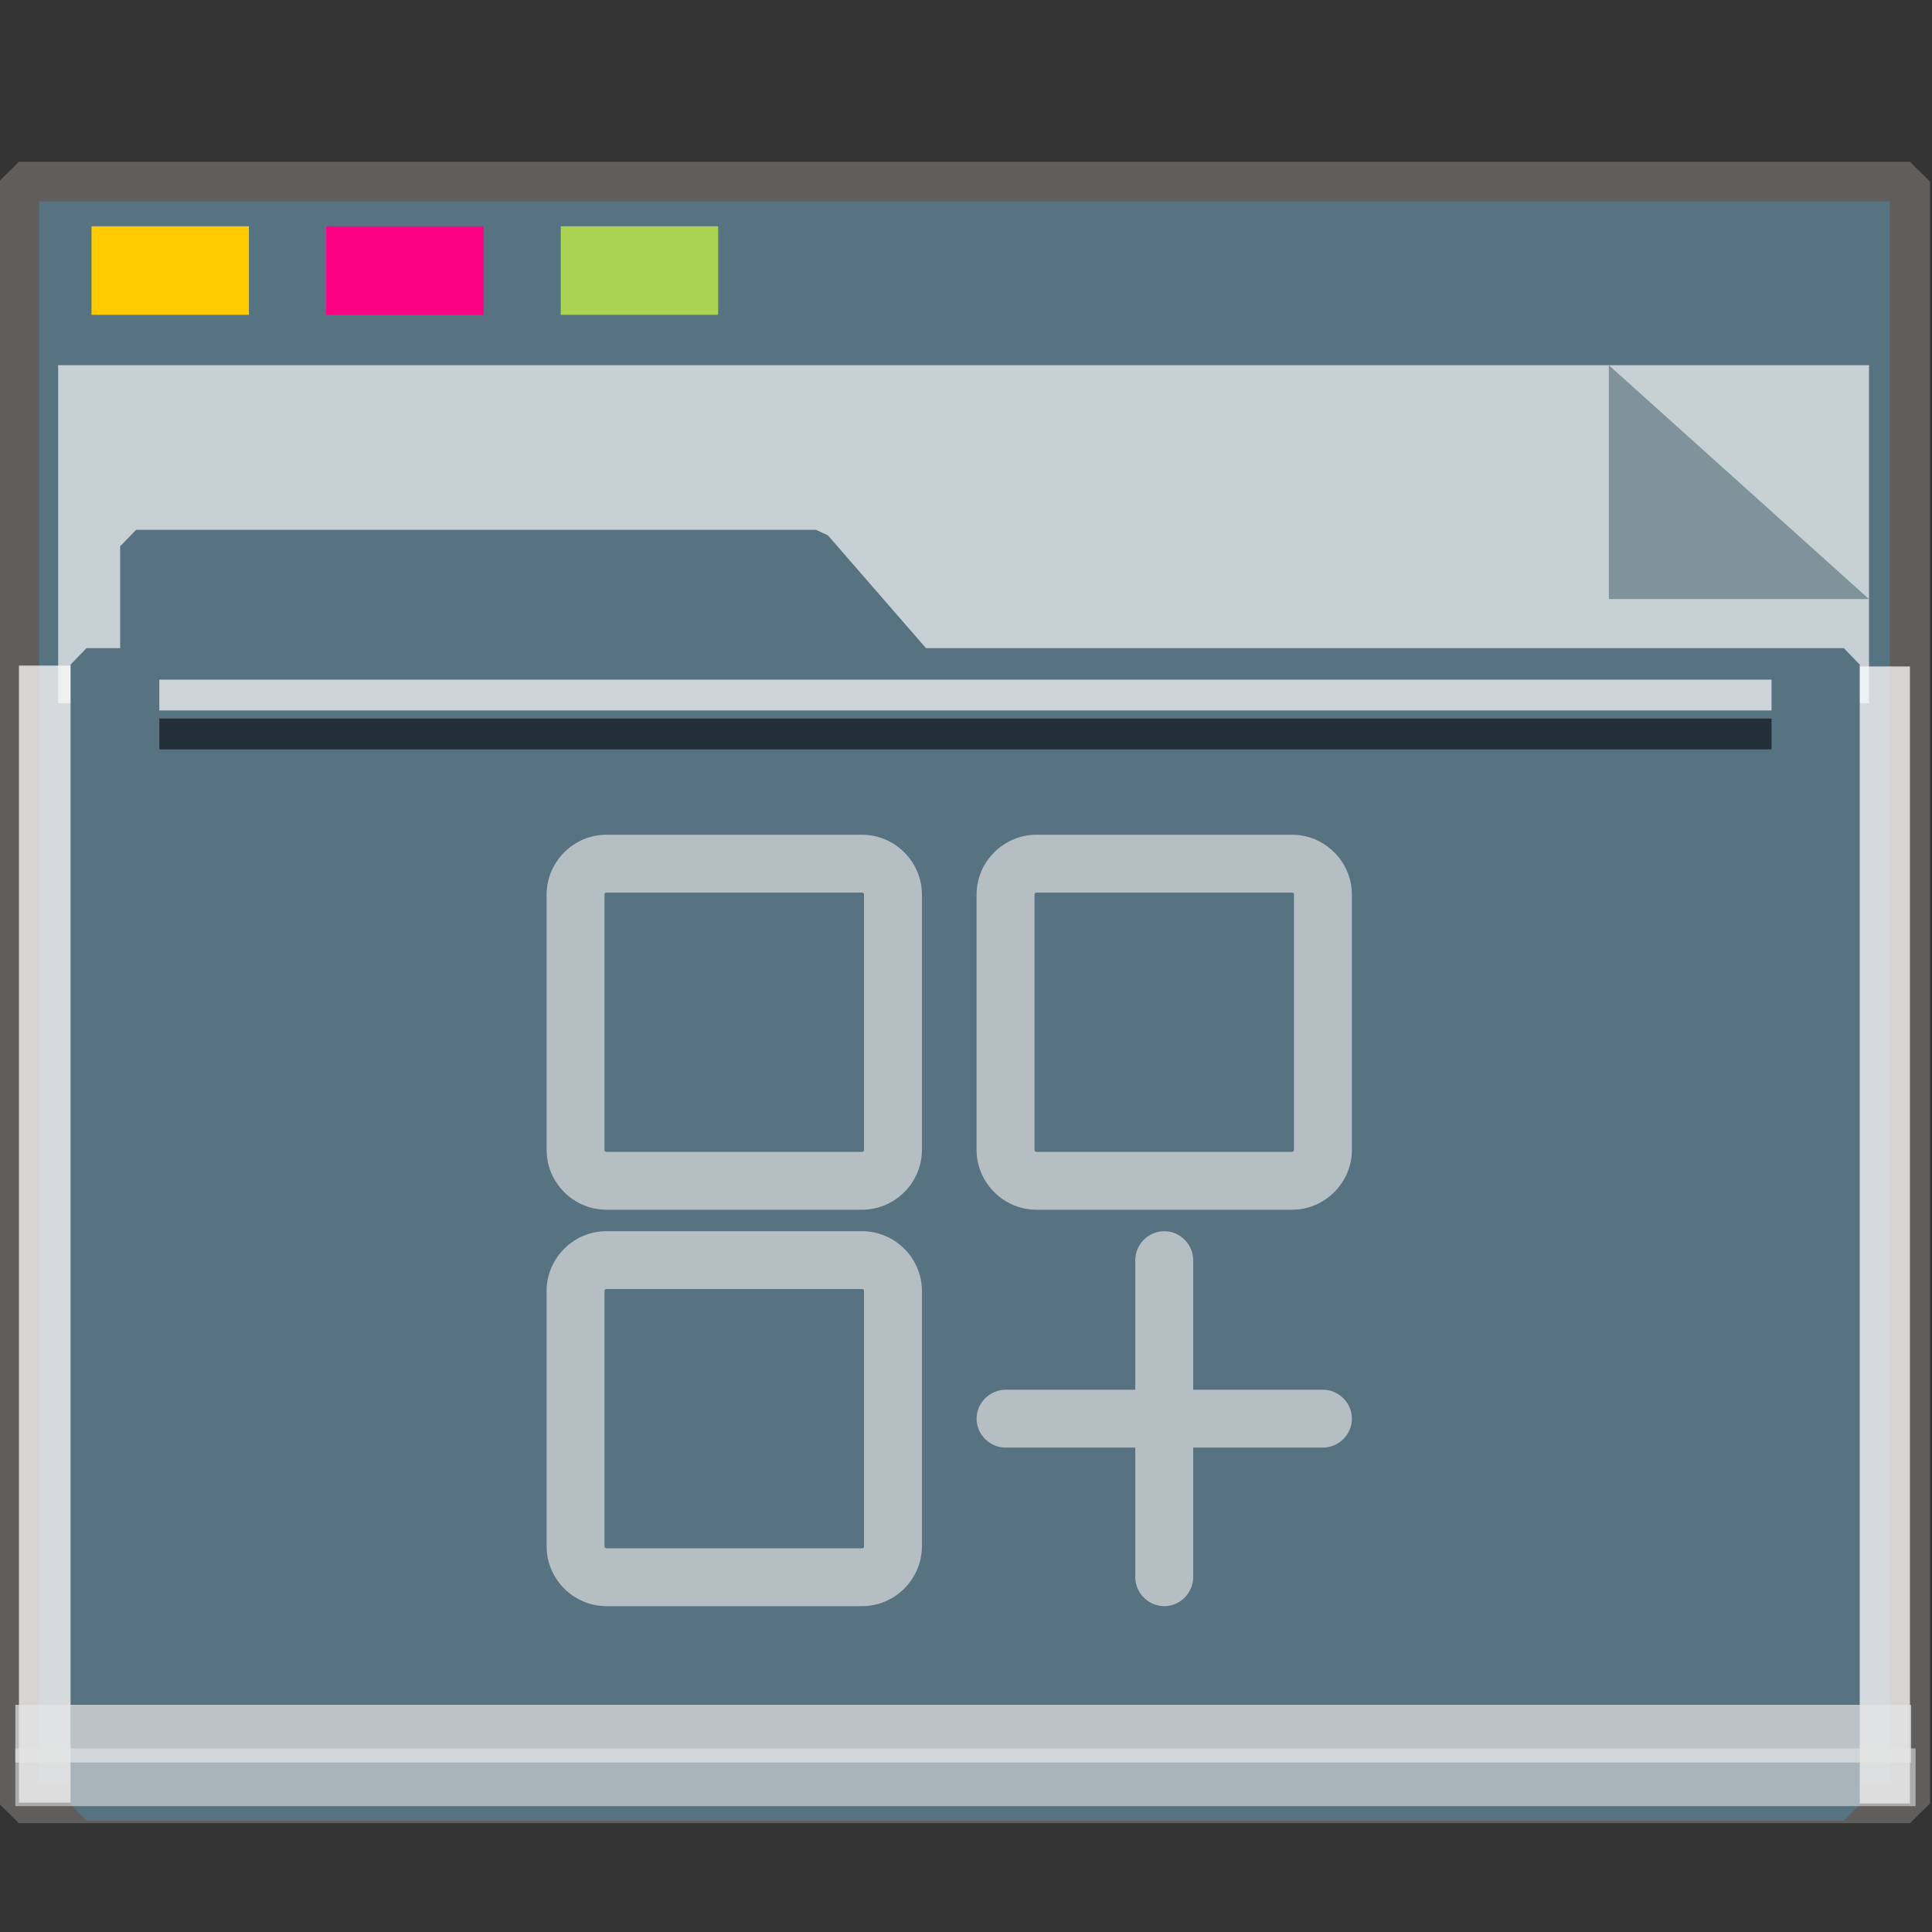 <?xml version="1.0" encoding="UTF-8" standalone="no"?>
<svg
   xmlns:dc="http://purl.org/dc/elements/1.1/"
   xmlns:cc="http://creativecommons.org/ns#"
   xmlns:rdf="http://www.w3.org/1999/02/22-rdf-syntax-ns#"
   xmlns:svg="http://www.w3.org/2000/svg"
   xmlns="http://www.w3.org/2000/svg"
   xmlns:sodipodi="http://sodipodi.sourceforge.net/DTD/sodipodi-0.dtd"
   xmlns:inkscape="http://www.inkscape.org/namespaces/inkscape"
   inkscape:version="1.0beta2 (2b71d25d45, 2019-12-03)"
   sodipodi:docname="folder-apps.svg"
   id="SVGRoot"
   version="1.1"
   viewBox="0 0 64 64"
   height="64px"
   width="64px">
  <rect x="0" y="0" width="64" height="64" fill="#333333" stroke="none"/>
  <sodipodi:namedview
     inkscape:document-rotation="0"
     inkscape:snap-global="false"
     inkscape:snap-to-guides="false"
     inkscape:snap-grids="false"
     inkscape:snap-page="true"
     inkscape:snap-object-midpoints="true"
     inkscape:grid-bbox="true"
     inkscape:lockguides="true"
     inkscape:window-maximized="1"
     inkscape:window-y="21"
     inkscape:window-x="0"
     inkscape:window-height="1027"
     inkscape:window-width="1920"
     units="px"
     inkscape:pagecheckerboard="false"
     inkscape:showpageshadow="false"
     showgrid="false"
     inkscape:current-layer="g2751"
     inkscape:document-units="px"
     inkscape:cy="32"
     inkscape:cx="34.441767"
     inkscape:zoom="14.587717"
     inkscape:pageshadow="2"
     inkscape:pageopacity="0.0"
     borderopacity="1.0"
     bordercolor="#666666"
     pagecolor="#E5E5E5"
     id="base" />
  <defs
     id="defs2" />
  <g
     inkscape:label="Layer 1"
     inkscape:groupmode="layer"
     id="layer1">
    <g
       transform="matrix(0.984,0,0,0.963,-3.199,-18.562)"
       id="g938">
      <g
         transform="matrix(0.995,0,0,1,0.645,-1.038)"
         id="g1521">
        <g
           id="g852">
          <rect
             style="opacity:1;fill:#577280;fill-opacity:1;fill-rule:nonzero;stroke:#5f5e5c;stroke-width:1.361;stroke-linecap:square;stroke-linejoin:bevel;stroke-miterlimit:4;stroke-dasharray:none;stroke-opacity:1;paint-order:markers stroke fill"
             id="rect817"
             width="63.981"
             height="55.79"
             x="3.26"
             y="26.559" />
          <rect
             y="-67.24"
             x="43.239"
             height="1.928"
             width="39.113"
             id="rect1500"
             style="opacity:1;fill:#fefbfb;fill-opacity:0.755;fill-rule:nonzero;stroke:none;stroke-width:0.069;stroke-linecap:square;stroke-linejoin:bevel;stroke-miterlimit:4;stroke-dasharray:none;stroke-opacity:0.796;paint-order:markers stroke fill"
             transform="rotate(90)" />
          <rect
             transform="rotate(90)"
             style="opacity:1;fill:#fefbfb;fill-opacity:0.755;fill-rule:nonzero;stroke:none;stroke-width:0.081;stroke-linecap:square;stroke-linejoin:bevel;stroke-miterlimit:4;stroke-dasharray:none;stroke-opacity:0.796;paint-order:markers stroke fill"
             id="rect1498"
             width="39.113"
             height="2.615"
             x="43.209"
             y="-5.875" />
          <g
             id="g851"
             transform="matrix(0.267,0,0,0.377,-8.229,12.423)"
             style="opacity:0.693">
            <path
               id="rect831"
               d="M 47.996,54.25 H 277.469 V 85.091 H 47.996 Z"
               style="opacity:1;fill:#f8fafa;fill-opacity:1;fill-rule:nonzero;stroke:none;stroke-width:0.67;stroke-linecap:square;stroke-linejoin:bevel;stroke-miterlimit:4;stroke-dasharray:none;stroke-opacity:0.796;paint-order:markers stroke fill"
               inkscape:connector-curvature="0" />
            <path
               sodipodi:nodetypes="cccc"
               inkscape:connector-curvature="0"
               id="path1496"
               d="M 277.469,75.592 244.5,54.25 v 21.342 z"
               style="opacity:1;fill:#93a2a5;fill-opacity:1;fill-rule:nonzero;stroke:none;stroke-width:0.211;stroke-linecap:square;stroke-linejoin:bevel;stroke-miterlimit:4;stroke-dasharray:none;stroke-opacity:0.796;paint-order:markers stroke fill" />
          </g>
          <g
             transform="matrix(0.929,0,0,0.974,2.527,4.016)"
             style="fill:#577280;fill-opacity:1;stroke:#577280;stroke-width:1.162;stroke-miterlimit:4;stroke-dasharray:none;stroke-opacity:1"
             id="g1484">
            <path
               inkscape:connector-curvature="0"
               d="m 5.056,36.026 h 24.762 l 3.746,4.178 H 5.056 Z M 3.25,40.204 h 64 v 40.251 h -64 z"
               style="opacity:1;fill:#577280;fill-opacity:1;fill-rule:nonzero;stroke:#577280;stroke-width:1.162;stroke-linecap:square;stroke-linejoin:bevel;stroke-miterlimit:4;stroke-dasharray:none;stroke-opacity:1;paint-order:markers stroke fill"
               id="rect821"
               sodipodi:nodetypes="cccccccccc" />
          </g>
          <rect
             y="28.097"
             x="5.715"
             height="3.046"
             width="5.326"
             id="rect825"
             style="opacity:1;fill:#ffcc00;fill-opacity:0.993;fill-rule:nonzero;stroke:none;stroke-width:0.477;stroke-linecap:square;stroke-linejoin:bevel;stroke-miterlimit:4;stroke-dasharray:none;stroke-opacity:1;paint-order:markers stroke fill" />
          <rect
             style="opacity:1;fill:#ff0084;fill-opacity:0.993;fill-rule:nonzero;stroke:none;stroke-width:0.477;stroke-linecap:square;stroke-linejoin:bevel;stroke-miterlimit:4;stroke-dasharray:none;stroke-opacity:1;paint-order:markers stroke fill"
             id="rect827"
             width="5.326"
             height="3.046"
             x="13.653"
             y="28.097" />
          <rect
             y="28.097"
             x="21.591"
             height="3.046"
             width="5.326"
             id="rect829"
             style="opacity:1;fill:#aad450;fill-opacity:0.993;fill-rule:nonzero;stroke:none;stroke-width:0.477;stroke-linecap:square;stroke-linejoin:bevel;stroke-miterlimit:4;stroke-dasharray:none;stroke-opacity:1;paint-order:markers stroke fill" />
          <rect
             y="78.957"
             x="3.138"
             height="1.987"
             width="64.144"
             id="rect855"
             style="opacity:0.704;fill:#E5E5E5;fill-opacity:0.997;fill-rule:nonzero;stroke:none;stroke-width:0.09;stroke-linecap:square;stroke-linejoin:bevel;stroke-miterlimit:4;stroke-dasharray:none;stroke-opacity:0.796;paint-order:markers stroke fill" />
          <rect
             style="opacity:0.597;fill:#E5E5E5;fill-opacity:0.969;fill-rule:nonzero;stroke:none;stroke-width:0.09;stroke-linecap:square;stroke-linejoin:bevel;stroke-miterlimit:4;stroke-dasharray:none;stroke-opacity:0.796;paint-order:markers stroke fill"
             id="rect853"
             width="64.293"
             height="1.987"
             x="3.138"
             y="80.456" />
          <rect
             y="43.692"
             x="8.01"
             height="1.06"
             width="54.548"
             id="rect1504"
             style="opacity:0.704;fill:#fcfdff;fill-opacity:1;fill-rule:nonzero;stroke:none;stroke-width:0.061;stroke-linecap:square;stroke-linejoin:bevel;stroke-miterlimit:4;stroke-dasharray:none;stroke-opacity:0.796;paint-order:markers stroke fill" />
          <rect
             style="opacity:0.597;fill:#000207;fill-opacity:1;fill-rule:nonzero;stroke:none;stroke-width:0.061;stroke-linecap:square;stroke-linejoin:bevel;stroke-miterlimit:4;stroke-dasharray:none;stroke-opacity:0.796;paint-order:markers stroke fill"
             id="rect1523"
             width="54.548"
             height="1.06"
             x="8.01"
             y="45.031" />
          <g
             style="display:inline;fill:#f2f2f2;fill-opacity:0.636;stroke:#f7f7f7;stroke-width:2.378;stroke-miterlimit:4;stroke-dasharray:none;stroke-opacity:0.847;opacity:1"
             transform="matrix(0.506,0,0,0.514,21.125,47.994)"
             id="g2810">
            <g
               style="fill:#f2f2f2;fill-opacity:0.636;stroke:#f7f7f7;stroke-width:2.378;stroke-miterlimit:4;stroke-dasharray:none;stroke-opacity:0.847"
               id="g2751">
              <path
                 transform="matrix(2.019,0,0,2.019,-36.598,-53.807)"
                 d="M 20.098 27.646 C 19.008 27.646 18.115 28.542 18.115 29.631 L 18.115 38.094 C 18.115 39.183 19.008 40.076 20.098 40.076 L 28.561 40.076 C 29.65 40.076 30.545 39.183 30.545 38.094 L 30.545 29.631 C 30.545 28.542 29.65 27.646 28.561 27.646 L 20.098 27.646 z M 34.338 27.646 C 33.249 27.646 32.355 28.542 32.355 29.631 L 32.355 38.092 C 32.355 39.181 33.249 40.076 34.338 40.076 L 42.801 40.076 C 43.89 40.076 44.785 39.181 44.785 38.092 L 44.785 29.631 C 44.785 28.542 43.89 27.646 42.801 27.646 L 34.338 27.646 z M 20.098 29.564 L 28.561 29.564 C 28.602 29.564 28.627 29.59 28.627 29.631 L 28.627 38.094 C 28.627 38.135 28.602 38.158 28.561 38.158 L 20.098 38.158 C 20.056 38.158 20.033 38.135 20.033 38.094 L 20.033 29.631 C 20.033 29.59 20.056 29.564 20.098 29.564 z M 34.338 29.564 L 42.801 29.564 C 42.842 29.564 42.867 29.59 42.867 29.631 L 42.867 38.092 C 42.867 38.133 42.842 38.158 42.801 38.158 L 34.338 38.158 C 34.297 38.158 34.273 38.133 34.273 38.092 L 34.273 29.631 C 34.273 29.59 34.297 29.564 34.338 29.564 z M 20.098 40.787 C 19.008 40.787 18.115 41.68 18.115 42.77 L 18.115 51.232 C 18.115 52.322 19.008 53.217 20.098 53.217 L 28.561 53.217 C 29.65 53.217 30.545 52.322 30.545 51.232 L 30.545 42.77 C 30.545 41.68 29.65 40.787 28.561 40.787 L 20.098 40.787 z M 38.57 40.787 C 38.047 40.787 37.611 41.223 37.611 41.746 L 37.611 46.043 L 33.314 46.043 C 32.792 46.043 32.355 46.479 32.355 47.002 C 32.355 47.525 32.792 47.961 33.314 47.961 L 37.611 47.961 L 37.611 52.258 C 37.611 52.781 38.047 53.217 38.57 53.217 C 39.093 53.217 39.529 52.781 39.529 52.258 L 39.529 47.961 L 43.826 47.961 C 44.349 47.961 44.785 47.525 44.785 47.002 C 44.785 46.479 44.349 46.043 43.826 46.043 L 39.529 46.043 L 39.529 41.746 C 39.529 41.223 39.093 40.787 38.57 40.787 z M 20.098 42.705 L 28.561 42.705 C 28.602 42.705 28.627 42.728 28.627 42.77 L 28.627 51.232 C 28.627 51.274 28.602 51.299 28.561 51.299 L 20.098 51.299 C 20.056 51.299 20.033 51.274 20.033 51.232 L 20.033 42.77 C 20.033 42.728 20.056 42.705 20.098 42.705 z "
                 style="color:#E5E5E5;font-style:normal;font-variant:normal;font-weight:normal;font-stretch:normal;font-size:medium;line-height:normal;font-family:sans-serif;font-variant-ligatures:normal;font-variant-position:normal;font-variant-caps:normal;font-variant-numeric:normal;font-variant-alternates:normal;font-variant-east-asian:normal;font-feature-settings:normal;font-variation-settings:normal;text-indent:0;text-align:start;text-decoration:none;text-decoration-line:none;text-decoration-style:solid;text-decoration-color:#E5E5E5;letter-spacing:normal;word-spacing:normal;text-transform:none;writing-mode:lr-tb;direction:ltr;text-orientation:mixed;dominant-baseline:auto;baseline-shift:baseline;text-anchor:start;white-space:normal;shape-padding:0;shape-margin:0;inline-size:0;clip-rule:nonzero;display:inline;overflow:visible;visibility:visible;opacity:1;isolation:auto;mix-blend-mode:normal;color-interpolation:sRGB;color-interpolation-filters:linearRGB;solid-color:#E5E5E5;solid-opacity:1;vector-effect:none;fill:#E5E5E5;fill-opacity:0.659;fill-rule:nonzero;stroke:none;stroke-width:1.042;stroke-linecap:butt;stroke-linejoin:miter;stroke-miterlimit:4;stroke-dasharray:none;stroke-dashoffset:0;stroke-opacity:1;color-rendering:auto;image-rendering:auto;shape-rendering:auto;text-rendering:auto;enable-background:accumulate;stop-color:#E5E5E5;stop-opacity:1"
                 id="path879" />
            </g>
            <g
               style="fill:#f2f2f2;fill-opacity:0.636;stroke:#f7f7f7;stroke-width:2.378;stroke-miterlimit:4;stroke-dasharray:none;stroke-opacity:0.847"
               id="g2753" />
            <g
               style="fill:#f2f2f2;fill-opacity:0.636;stroke:#f7f7f7;stroke-width:2.378;stroke-miterlimit:4;stroke-dasharray:none;stroke-opacity:0.847"
               id="g2755" />
            <g
               style="fill:#f2f2f2;fill-opacity:0.636;stroke:#f7f7f7;stroke-width:2.378;stroke-miterlimit:4;stroke-dasharray:none;stroke-opacity:0.847"
               id="g2757" />
            <g
               style="fill:#f2f2f2;fill-opacity:0.636;stroke:#f7f7f7;stroke-width:2.378;stroke-miterlimit:4;stroke-dasharray:none;stroke-opacity:0.847"
               id="g2759" />
            <g
               style="fill:#f2f2f2;fill-opacity:0.636;stroke:#f7f7f7;stroke-width:2.378;stroke-miterlimit:4;stroke-dasharray:none;stroke-opacity:0.847"
               id="g2761" />
            <g
               style="fill:#f2f2f2;fill-opacity:0.636;stroke:#f7f7f7;stroke-width:2.378;stroke-miterlimit:4;stroke-dasharray:none;stroke-opacity:0.847"
               id="g2763" />
            <g
               style="fill:#f2f2f2;fill-opacity:0.636;stroke:#f7f7f7;stroke-width:2.378;stroke-miterlimit:4;stroke-dasharray:none;stroke-opacity:0.847"
               id="g2765" />
            <g
               style="fill:#f2f2f2;fill-opacity:0.636;stroke:#f7f7f7;stroke-width:2.378;stroke-miterlimit:4;stroke-dasharray:none;stroke-opacity:0.847"
               id="g2767" />
            <g
               style="fill:#f2f2f2;fill-opacity:0.636;stroke:#f7f7f7;stroke-width:2.378;stroke-miterlimit:4;stroke-dasharray:none;stroke-opacity:0.847"
               id="g2769" />
            <g
               style="fill:#f2f2f2;fill-opacity:0.636;stroke:#f7f7f7;stroke-width:2.378;stroke-miterlimit:4;stroke-dasharray:none;stroke-opacity:0.847"
               id="g2771" />
            <g
               style="fill:#f2f2f2;fill-opacity:0.636;stroke:#f7f7f7;stroke-width:2.378;stroke-miterlimit:4;stroke-dasharray:none;stroke-opacity:0.847"
               id="g2773" />
            <g
               style="fill:#f2f2f2;fill-opacity:0.636;stroke:#f7f7f7;stroke-width:2.378;stroke-miterlimit:4;stroke-dasharray:none;stroke-opacity:0.847"
               id="g2775" />
            <g
               style="fill:#f2f2f2;fill-opacity:0.636;stroke:#f7f7f7;stroke-width:2.378;stroke-miterlimit:4;stroke-dasharray:none;stroke-opacity:0.847"
               id="g2777" />
            <g
               style="fill:#f2f2f2;fill-opacity:0.636;stroke:#f7f7f7;stroke-width:2.378;stroke-miterlimit:4;stroke-dasharray:none;stroke-opacity:0.847"
               id="g2779" />
            <g
               style="fill:#f2f2f2;fill-opacity:0.636;stroke:#f7f7f7;stroke-width:2.378;stroke-miterlimit:4;stroke-dasharray:none;stroke-opacity:0.847"
               id="g2781" />
          </g>
        </g>
      </g>
    </g>
  </g>
</svg>
